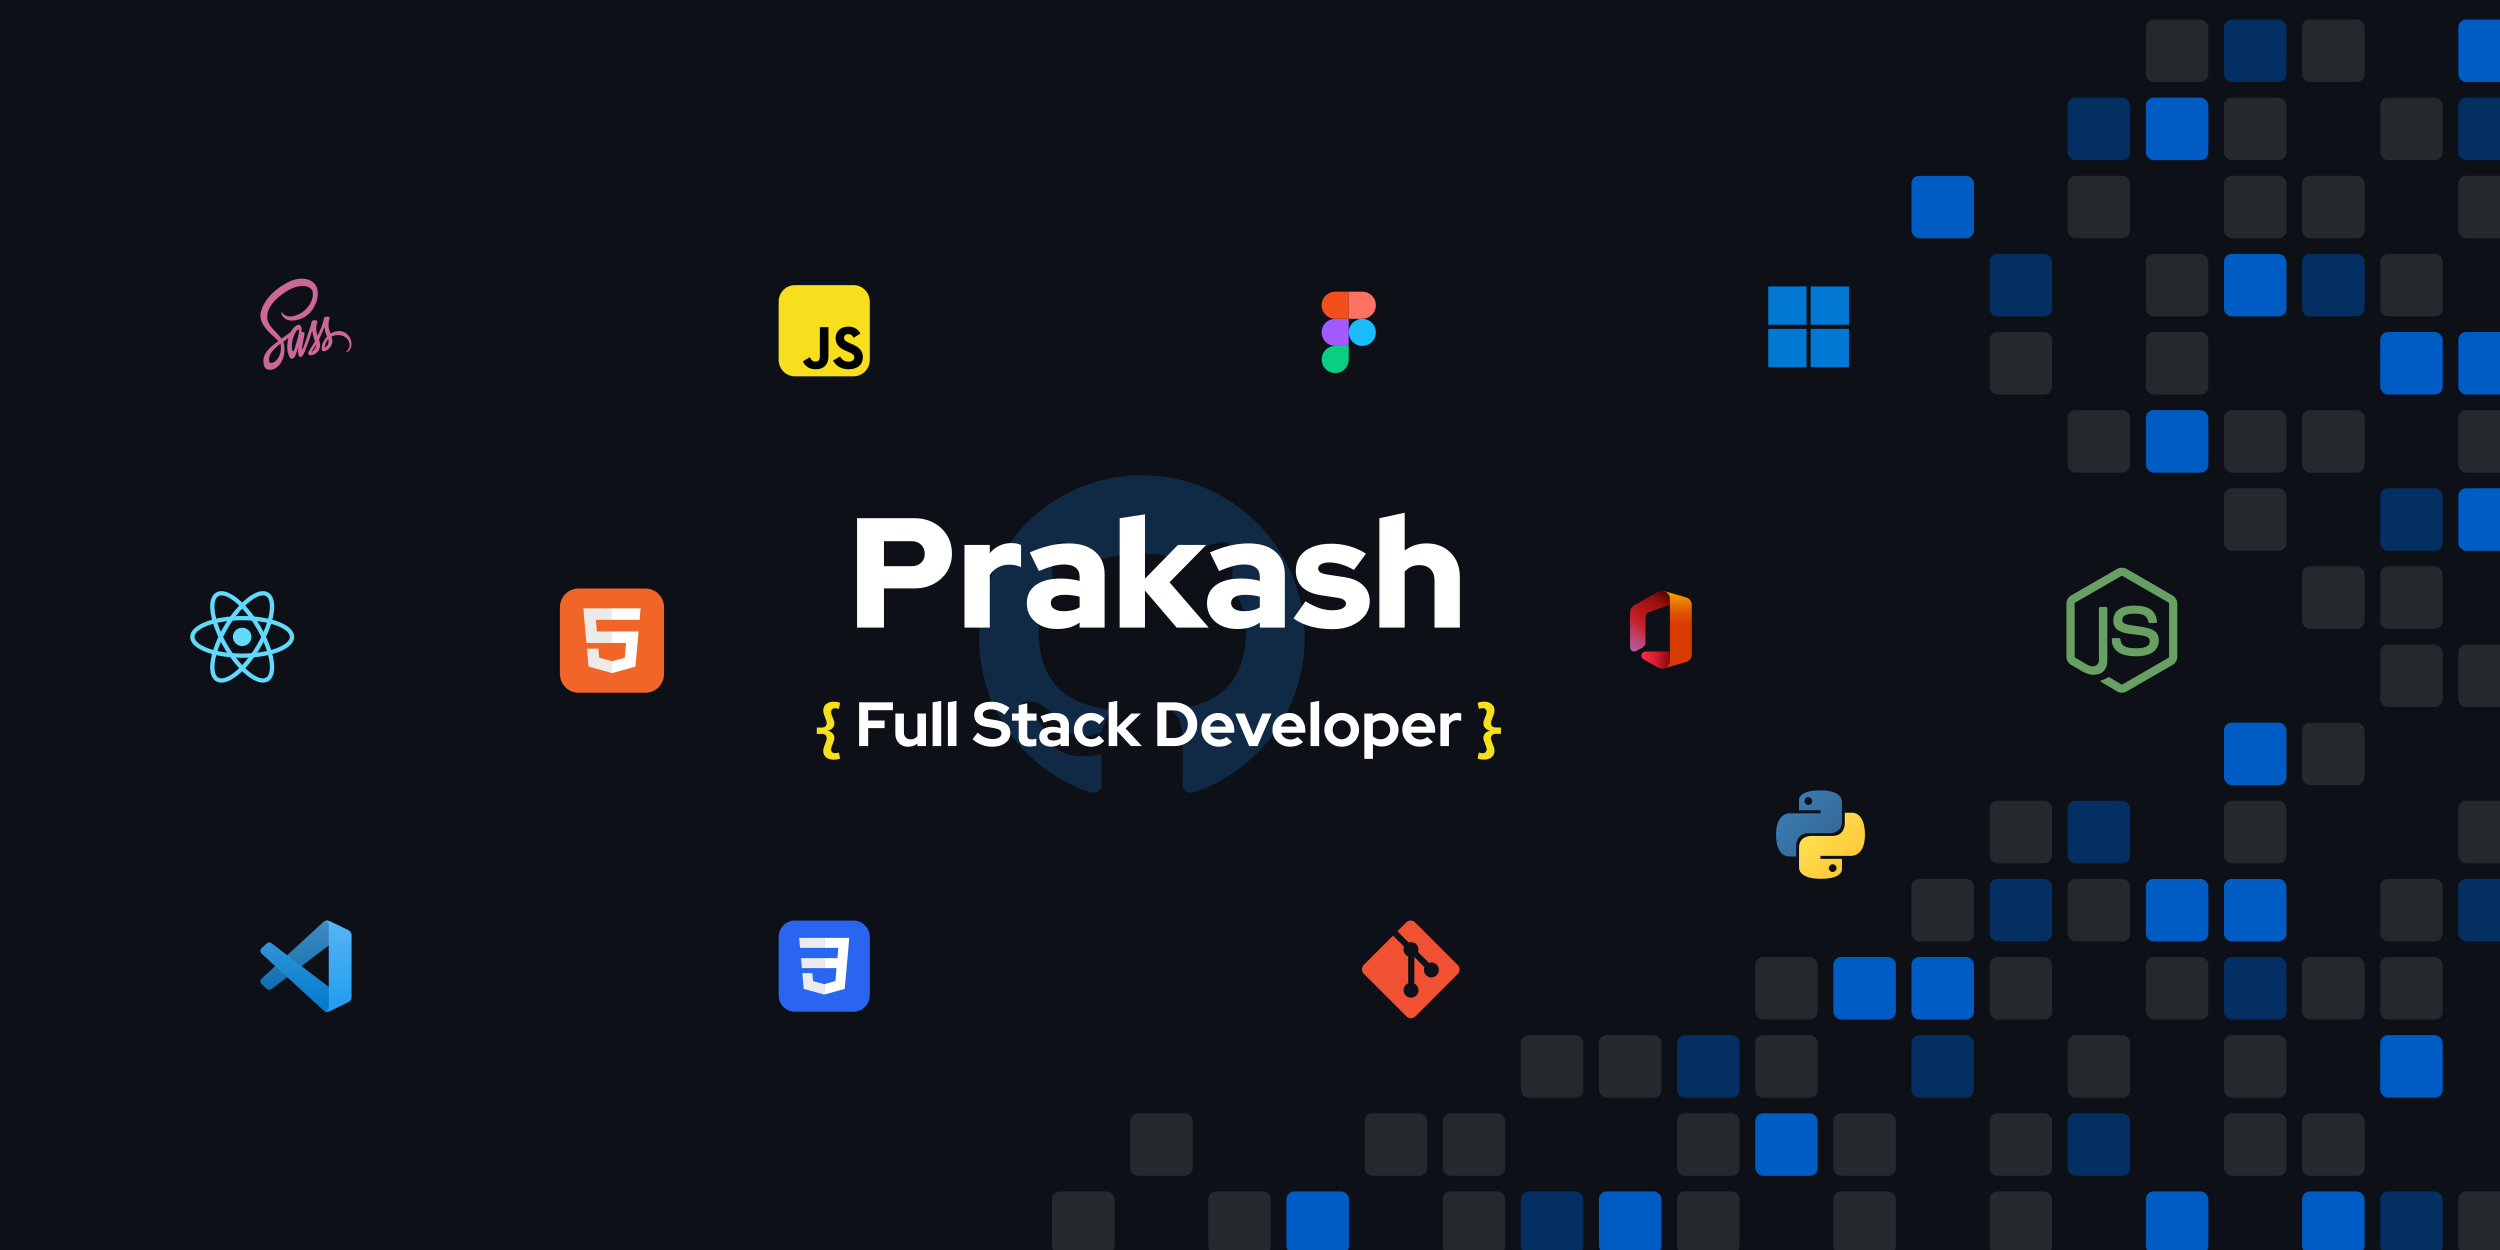 <svg width="1920" height="960" viewBox="0 0 1920 960" fill="none" xmlns="http://www.w3.org/2000/svg">
<rect width="1920" height="960" fill="#E5E5E5"/>
<g clip-path="url(#clip0_0_1)">
<rect width="1920" height="960" fill="#0D1117"/>
<path fill-rule="evenodd" clip-rule="evenodd" d="M877 365C807.937 365 752 420.937 752 490C752 545.312 787.781 592.031 837.469 608.594C843.719 609.687 846.062 605.937 846.062 602.656C846.062 599.687 845.906 589.844 845.906 579.375C814.5 585.156 806.375 571.719 803.875 564.687C802.469 561.094 796.375 550 791.062 547.031C786.687 544.687 780.437 538.906 790.906 538.75C800.75 538.594 807.781 547.812 810.125 551.562C821.375 570.469 839.344 565.156 846.531 561.875C847.625 553.75 850.906 548.281 854.5 545.156C826.687 542.031 797.625 531.25 797.625 483.437C797.625 469.844 802.469 458.594 810.437 449.844C809.187 446.719 804.812 433.906 811.687 416.719C811.687 416.719 822.156 413.437 846.062 429.531C856.062 426.719 866.688 425.312 877.312 425.312C887.938 425.312 898.562 426.719 908.562 429.531C932.469 413.281 942.938 416.719 942.938 416.719C949.812 433.906 945.437 446.719 944.187 449.844C952.156 458.594 957 469.687 957 483.437C957 531.406 927.781 542.031 899.969 545.156C904.5 549.062 908.406 556.562 908.406 568.281C908.406 585 908.25 598.437 908.25 602.656C908.25 605.937 910.594 609.844 916.844 608.594C966.219 592.031 1002 545.156 1002 490C1002 420.937 946.062 365 877 365Z" fill="#2188FF" fill-opacity="0.2"/>
<rect x="1708" y="15" width="48" height="48" rx="6" fill="#032F62"/>
<rect x="1708" y="75" width="48" height="48" rx="6" fill="#24292E"/>
<rect x="1708" y="135" width="48" height="48" rx="6" fill="#24292E"/>
<rect x="1708" y="195" width="48" height="48" rx="6" fill="#005CC5"/>
<rect x="1408" y="735" width="48" height="48" rx="6" fill="#005CC5"/>
<rect x="1708" y="315" width="48" height="48" rx="6" fill="#24292E"/>
<rect x="1408" y="855" width="48" height="48" rx="6" fill="#24292E"/>
<rect x="1708" y="375" width="48" height="48" rx="6" fill="#24292E"/>
<rect x="1408" y="915" width="48" height="48" rx="6" fill="#24292E"/>
<rect x="1708" y="555" width="48" height="48" rx="6" fill="#005CC5"/>
<rect x="1708" y="615" width="48" height="48" rx="6" fill="#24292E"/>
<rect x="1048" y="855" width="48" height="48" rx="6" fill="#24292E"/>
<rect x="1708" y="675" width="48" height="48" rx="6" fill="#005CC5"/>
<rect x="1708" y="735" width="48" height="48" rx="6" fill="#032F62"/>
<rect x="1708" y="795" width="48" height="48" rx="6" fill="#24292E"/>
<rect x="1708" y="855" width="48" height="48" rx="6" fill="#24292E"/>
<rect x="1468" y="135" width="48" height="48" rx="6" fill="#005CC5"/>
<rect x="1168" y="795" width="48" height="48" rx="6" fill="#24292E"/>
<rect x="1168" y="915" width="48" height="48" rx="6" fill="#032F62"/>
<rect x="1468" y="675" width="48" height="48" rx="6" fill="#24292E"/>
<rect x="808" y="915" width="48" height="48" rx="6" fill="#24292E"/>
<rect x="1468" y="735" width="48" height="48" rx="6" fill="#005CC5"/>
<rect x="1468" y="795" width="48" height="48" rx="6" fill="#032F62"/>
<rect x="1768" y="15" width="48" height="48" rx="6" fill="#24292E"/>
<rect x="1768" y="135" width="48" height="48" rx="6" fill="#24292E"/>
<rect x="1768" y="195" width="48" height="48" rx="6" fill="#032F62"/>
<rect x="1768" y="315" width="48" height="48" rx="6" fill="#24292E"/>
<rect x="1768" y="435" width="48" height="48" rx="6" fill="#24292E"/>
<rect x="1768" y="555" width="48" height="48" rx="6" fill="#24292E"/>
<rect x="1528" y="615" width="48" height="48" rx="6" fill="#24292E"/>
<rect x="1108" y="855" width="48" height="48" rx="6" fill="#24292E"/>
<rect x="1108" y="915" width="48" height="48" rx="6" fill="#24292E"/>
<rect x="1768" y="735" width="48" height="48" rx="6" fill="#24292E"/>
<rect x="1768" y="855" width="48" height="48" rx="6" fill="#24292E"/>
<rect x="1768" y="915" width="48" height="48" rx="6" fill="#005CC5"/>
<rect x="1528" y="195" width="48" height="48" rx="6" fill="#032F62"/>
<rect x="1528" y="255" width="48" height="48" rx="6" fill="#24292E"/>
<rect x="1228" y="795" width="48" height="48" rx="6" fill="#24292E"/>
<rect x="1228" y="915" width="48" height="48" rx="6" fill="#005CC5"/>
<rect x="868" y="855" width="48" height="48" rx="6" fill="#24292E"/>
<rect x="1528" y="675" width="48" height="48" rx="6" fill="#032F62"/>
<rect x="1528" y="735" width="48" height="48" rx="6" fill="#24292E"/>
<rect x="1528" y="855" width="48" height="48" rx="6" fill="#24292E"/>
<rect x="1528" y="915" width="48" height="48" rx="6" fill="#24292E"/>
<rect x="1828" y="75" width="48" height="48" rx="6" fill="#24292E"/>
<rect x="1828" y="195" width="48" height="48" rx="6" fill="#24292E"/>
<rect x="1828" y="255" width="48" height="48" rx="6" fill="#005CC5"/>
<rect x="1828" y="375" width="48" height="48" rx="6" fill="#032F62"/>
<rect x="1828" y="435" width="48" height="48" rx="6" fill="#24292E"/>
<rect x="1828" y="495" width="48" height="48" rx="6" fill="#24292E"/>
<rect x="1828" y="675" width="48" height="48" rx="6" fill="#24292E"/>
<rect x="1828" y="735" width="48" height="48" rx="6" fill="#24292E"/>
<rect x="1828" y="795" width="48" height="48" rx="6" fill="#005CC5"/>
<rect x="1828" y="915" width="48" height="48" rx="6" fill="#032F62"/>
<rect x="1588" y="75" width="48" height="48" rx="6" fill="#032F62"/>
<rect x="1588" y="135" width="48" height="48" rx="6" fill="#24292E"/>
<rect x="1288" y="795" width="48" height="48" rx="6" fill="#032F62"/>
<rect x="1588" y="315" width="48" height="48" rx="6" fill="#24292E"/>
<rect x="1288" y="855" width="48" height="48" rx="6" fill="#24292E"/>
<rect x="1288" y="915" width="48" height="48" rx="6" fill="#24292E"/>
<rect x="1588" y="615" width="48" height="48" rx="6" fill="#032F62"/>
<rect x="1588" y="675" width="48" height="48" rx="6" fill="#24292E"/>
<rect x="928" y="915" width="48" height="48" rx="6" fill="#24292E"/>
<rect x="1588" y="795" width="48" height="48" rx="6" fill="#24292E"/>
<rect x="1588" y="855" width="48" height="48" rx="6" fill="#032F62"/>
<rect x="1888" y="15" width="48" height="48" rx="6" fill="#005CC5"/>
<rect x="1888" y="75" width="48" height="48" rx="6" fill="#032F62"/>
<rect x="1888" y="135" width="48" height="48" rx="6" fill="#24292E"/>
<rect x="1888" y="255" width="48" height="48" rx="6" fill="#005CC5"/>
<rect x="1888" y="315" width="48" height="48" rx="6" fill="#24292E"/>
<rect x="1888" y="375" width="48" height="48" rx="6" fill="#005CC5"/>
<rect x="1888" y="495" width="48" height="48" rx="6" fill="#24292E"/>
<rect x="1888" y="615" width="48" height="48" rx="6" fill="#24292E"/>
<rect x="1888" y="675" width="48" height="48" rx="6" fill="#032F62"/>
<rect x="1888" y="915" width="48" height="48" rx="6" fill="#24292E"/>
<rect x="1648" y="15" width="48" height="48" rx="6" fill="#24292E"/>
<rect x="1648" y="75" width="48" height="48" rx="6" fill="#005CC5"/>
<rect x="1648" y="195" width="48" height="48" rx="6" fill="#24292E"/>
<rect x="1348" y="735" width="48" height="48" rx="6" fill="#24292E"/>
<rect x="1648" y="255" width="48" height="48" rx="6" fill="#24292E"/>
<rect x="1348" y="795" width="48" height="48" rx="6" fill="#24292E"/>
<rect x="1648" y="315" width="48" height="48" rx="6" fill="#005CC5"/>
<rect x="1348" y="855" width="48" height="48" rx="6" fill="#005CC5"/>
<rect x="1648" y="675" width="48" height="48" rx="6" fill="#005CC5"/>
<rect x="988" y="915" width="48" height="48" rx="6" fill="#005CC5"/>
<rect x="1648" y="735" width="48" height="48" rx="6" fill="#24292E"/>
<rect x="1648" y="915" width="48" height="48" rx="6" fill="#005CC5"/>
<g style="mix-blend-mode:multiply" opacity="0.2">
<path d="M1263.68 500.388C1262.99 500.395 1262.31 500.63 1261.76 501.058C1261.21 501.485 1260.82 502.08 1260.64 502.753C1260.46 503.425 1260.51 504.137 1260.78 504.78C1261.04 505.423 1261.51 505.962 1262.11 506.313L1273.33 512.672C1274.25 513.197 1275.3 513.473 1276.36 513.472C1276.93 513.472 1277.5 513.388 1278.05 513.225L1294.93 508.416C1296.18 508.054 1297.29 507.293 1298.08 506.248C1298.87 505.202 1299.3 503.929 1299.3 502.619V500.388H1263.68Z" fill="#000B1D"/>
</g>
<g style="mix-blend-mode:multiply" opacity="0.12">
<path d="M1263.68 500.388C1262.99 500.395 1262.31 500.63 1261.76 501.058C1261.21 501.485 1260.82 502.08 1260.64 502.753C1260.46 503.425 1260.51 504.137 1260.78 504.78C1261.04 505.423 1261.51 505.962 1262.11 506.313L1273.33 512.672C1274.25 513.197 1275.3 513.473 1276.36 513.472C1276.93 513.472 1277.5 513.388 1278.05 513.225L1294.93 508.416C1296.18 508.054 1297.29 507.293 1298.08 506.248C1298.87 505.202 1299.3 503.929 1299.3 502.619V500.388H1263.68Z" fill="#000B1D"/>
</g>
<path d="M1277.98 453.975L1282.51 464.344V500.387L1278.05 513.225L1294.93 508.416C1296.18 508.054 1297.29 507.293 1298.08 506.248C1298.87 505.202 1299.3 503.929 1299.3 502.619V464.581C1299.3 463.268 1298.87 461.99 1298.08 460.942C1297.29 459.894 1296.18 459.133 1294.92 458.774L1277.98 453.975Z" fill="url(#paint0_linear_0_1)"/>
<path d="M1256.58 500.002L1261.52 497.336C1262.2 496.964 1262.76 496.416 1263.15 495.751C1263.55 495.086 1263.75 494.327 1263.75 493.554V474.15C1263.75 473.266 1264.02 472.403 1264.53 471.679C1265.04 470.955 1265.75 470.404 1266.58 470.101L1282.51 464.344V459.969C1282.51 458.613 1282.07 457.295 1281.25 456.213C1280.43 455.132 1279.28 454.346 1277.98 453.975C1277.42 453.816 1276.85 453.736 1276.27 453.738C1275.18 453.741 1274.12 454.023 1273.17 454.558L1254.94 464.956C1254.02 465.482 1253.25 466.244 1252.72 467.163C1252.18 468.082 1251.9 469.127 1251.9 470.19V497.208C1251.9 497.758 1252.04 498.299 1252.31 498.777C1252.58 499.256 1252.97 499.656 1253.44 499.937C1253.92 500.219 1254.45 500.374 1255 500.385C1255.55 500.396 1256.1 500.265 1256.58 500.002Z" fill="url(#paint1_linear_0_1)"/>
<path d="M1282.51 500.388H1263.68C1262.99 500.395 1262.31 500.63 1261.76 501.058C1261.21 501.485 1260.82 502.08 1260.64 502.753C1260.46 503.425 1260.51 504.137 1260.78 504.78C1261.04 505.423 1261.51 505.962 1262.11 506.313L1273.33 512.672C1274.25 513.197 1275.3 513.473 1276.36 513.472C1276.93 513.472 1277.5 513.388 1278.05 513.225C1279.34 512.859 1280.47 512.082 1281.28 511.012C1282.08 509.943 1282.52 508.639 1282.51 507.3V500.388Z" fill="url(#paint2_linear_0_1)"/>
<path d="M1256.58 500.002L1261.52 497.336C1262.2 496.964 1262.76 496.416 1263.15 495.751C1263.55 495.086 1263.75 494.327 1263.75 493.554V474.15C1263.75 473.266 1264.02 472.403 1264.53 471.679C1265.04 470.955 1265.75 470.404 1266.58 470.101L1282.51 464.344V459.969C1282.51 458.613 1282.07 457.295 1281.25 456.213C1280.43 455.132 1279.28 454.346 1277.98 453.975C1277.42 453.816 1276.85 453.736 1276.27 453.738C1275.18 453.741 1274.12 454.023 1273.17 454.558L1254.94 464.956C1254.02 465.482 1253.25 466.244 1252.72 467.163C1252.18 468.082 1251.9 469.127 1251.9 470.19V497.208C1251.9 497.758 1252.04 498.299 1252.31 498.777C1252.58 499.256 1252.97 499.656 1253.44 499.937C1253.92 500.219 1254.45 500.374 1255 500.385C1255.55 500.396 1256.1 500.265 1256.58 500.002Z" fill="url(#paint3_linear_0_1)"/>
<path d="M1282.51 500.388H1263.68C1262.99 500.395 1262.31 500.63 1261.76 501.058C1261.21 501.485 1260.82 502.08 1260.64 502.753C1260.46 503.425 1260.51 504.137 1260.78 504.78C1261.04 505.423 1261.51 505.962 1262.11 506.313L1273.33 512.672C1274.25 513.197 1275.3 513.473 1276.36 513.472C1276.93 513.472 1277.5 513.388 1278.05 513.225C1279.34 512.859 1280.47 512.082 1281.28 511.012C1282.08 509.943 1282.52 508.639 1282.51 507.3V500.388Z" fill="url(#paint4_linear_0_1)"/>
<path d="M1629.6 532C1628.31 532 1627.03 531.663 1625.91 531.014L1614.16 524.061C1612.41 523.08 1613.26 522.733 1613.84 522.533C1616.18 521.714 1616.66 521.529 1619.15 520.112C1619.41 519.962 1619.76 520.015 1620.03 520.173L1629.05 525.527C1629.37 525.703 1629.84 525.703 1630.14 525.527L1665.32 505.222C1665.64 505.037 1665.85 504.658 1665.85 504.271V463.678C1665.85 463.273 1665.64 462.912 1665.31 462.709L1630.15 442.421C1629.82 442.228 1629.39 442.228 1629.06 442.421L1593.91 462.709C1593.57 462.903 1593.35 463.281 1593.35 463.669V504.262C1593.35 504.649 1593.56 505.019 1593.89 505.204L1603.53 510.769C1608.76 513.384 1611.95 510.303 1611.95 507.203V467.138C1611.95 466.566 1612.4 466.126 1612.98 466.126H1617.43C1617.99 466.126 1618.44 466.566 1618.44 467.138V507.221C1618.44 514.195 1614.64 518.201 1608.03 518.201C1605.99 518.201 1604.39 518.201 1599.92 516L1590.69 510.681C1588.41 509.36 1587 506.895 1587 504.262V463.669C1587 461.027 1588.41 458.562 1590.69 457.259L1625.9 436.944C1628.13 435.685 1631.09 435.685 1633.3 436.944L1668.47 457.267C1670.74 458.579 1672.16 461.036 1672.16 463.678V504.271C1672.16 506.904 1670.74 509.36 1668.47 510.681L1633.3 530.995C1632.17 531.647 1630.9 531.982 1629.59 531.982" fill="#689F63"/>
<path d="M1640.46 504.029C1625.07 504.029 1621.84 496.963 1621.84 491.037C1621.84 490.473 1622.3 490.024 1622.86 490.024H1627.4C1627.91 490.024 1628.33 490.39 1628.41 490.886C1629.1 495.515 1631.14 497.851 1640.45 497.851C1647.86 497.851 1651.01 496.176 1651.01 492.244C1651.01 489.981 1650.11 488.299 1638.6 487.172C1628.96 486.221 1623.01 484.099 1623.01 476.394C1623.01 469.297 1629 465.071 1639.03 465.071C1650.29 465.071 1655.87 468.98 1656.58 477.381C1656.6 477.671 1656.5 477.953 1656.3 478.164C1656.11 478.367 1655.84 478.49 1655.56 478.49H1650.99C1650.51 478.49 1650.1 478.155 1650 477.698C1648.9 472.828 1646.24 471.27 1639.01 471.27C1630.92 471.27 1629.98 474.087 1629.98 476.201C1629.98 478.763 1631.09 479.512 1642 480.956C1652.82 482.391 1657.95 484.416 1657.95 492.015C1657.95 499.676 1651.56 504.07 1640.41 504.07L1640.46 504.029Z" fill="#689F63"/>
<path d="M1387.39 220H1358V249.387H1387.39V220Z" fill="#0078D4"/>
<path d="M1420 220H1390.61V249.387H1420V220Z" fill="#0078D4"/>
<path d="M1387.39 252.613H1358V282H1387.39V252.613Z" fill="#0078D4"/>
<path d="M1420 252.613H1390.61V282H1420V252.613Z" fill="#0078D4"/>
<path d="M1397.89 607C1380.56 607 1381.64 614.517 1381.64 614.517L1381.66 622.304H1398.2V624.642H1375.09C1375.09 624.642 1364 623.384 1364 640.874C1364 658.363 1373.68 657.743 1373.68 657.743H1379.46V649.627C1379.46 649.627 1379.15 639.946 1388.99 639.946C1398.82 639.946 1405.39 639.946 1405.39 639.946C1405.39 639.946 1414.61 640.095 1414.61 631.038C1414.61 621.981 1414.61 616.063 1414.61 616.063C1414.61 616.063 1416.01 607 1397.89 607ZM1388.77 612.237C1390.42 612.237 1391.75 613.567 1391.75 615.212C1391.75 616.858 1390.42 618.188 1388.77 618.188C1387.13 618.188 1385.8 616.858 1385.8 615.212C1385.8 613.567 1387.13 612.237 1388.77 612.237Z" fill="url(#paint5_linear_0_1)"/>
<path d="M1398.39 674.923C1415.72 674.923 1414.64 667.406 1414.64 667.406L1414.62 659.619H1398.08V657.281H1421.19C1421.19 657.281 1432.28 658.539 1432.28 641.049C1432.28 623.56 1422.6 624.18 1422.6 624.18H1416.82V632.296C1416.82 632.296 1417.13 641.977 1407.29 641.977C1397.46 641.977 1390.89 641.977 1390.89 641.977C1390.89 641.977 1381.67 641.828 1381.67 650.885C1381.67 659.942 1381.67 665.86 1381.67 665.86C1381.67 665.86 1380.27 674.923 1398.39 674.923ZM1407.51 669.686C1405.86 669.686 1404.53 668.356 1404.53 666.711C1404.53 665.065 1405.86 663.735 1407.51 663.735C1409.15 663.735 1410.48 665.065 1410.48 666.711C1410.48 668.356 1409.15 669.686 1407.51 669.686Z" fill="url(#paint6_linear_0_1)"/>
<path d="M1025.42 286.5C1031.17 286.5 1035.83 281.836 1035.83 276.083V265.667H1025.42C1019.66 265.667 1015 270.33 1015 276.083C1015 281.836 1019.66 286.5 1025.42 286.5Z" fill="#0ACF83"/>
<path d="M1015 255.25C1015 249.497 1019.66 244.833 1025.42 244.833H1035.83V265.667H1025.42C1019.66 265.667 1015 261.003 1015 255.25Z" fill="#A259FF"/>
<path d="M1015 234.417C1015 228.664 1019.66 224 1025.42 224H1035.83V244.833H1025.42C1019.66 244.833 1015 240.17 1015 234.417Z" fill="#F24E1E"/>
<path d="M1035.83 224H1046.25C1052 224 1056.67 228.664 1056.67 234.417C1056.67 240.17 1052 244.833 1046.25 244.833H1035.83V224Z" fill="#FF7262"/>
<path d="M1056.67 255.25C1056.67 261.003 1052 265.667 1046.25 265.667C1040.5 265.667 1035.83 261.003 1035.83 255.25C1035.83 249.497 1040.5 244.833 1046.25 244.833C1052 244.833 1056.67 249.497 1056.67 255.25Z" fill="#1ABCFE"/>
<g clip-path="url(#clip1_0_1)">
<path d="M186 496.166C189.938 496.166 193.13 493.015 193.13 489.128C193.13 485.241 189.938 482.09 186 482.09C182.062 482.09 178.87 485.241 178.87 489.128C178.87 493.015 182.062 496.166 186 496.166Z" fill="#61DAFB"/>
<path fill-rule="evenodd" clip-rule="evenodd" d="M151.863 484.737C150.133 486.278 149.406 487.765 149.406 489.128C149.406 490.492 150.133 491.978 151.863 493.52C153.593 495.061 156.189 496.525 159.54 497.788C166.23 500.309 175.584 501.903 186 501.903C196.416 501.903 205.77 500.309 212.46 497.788C215.811 496.525 218.407 495.061 220.137 493.52C221.867 491.978 222.594 490.492 222.594 489.128C222.594 487.765 221.867 486.278 220.137 484.737C218.407 483.195 215.811 481.732 212.46 480.469C205.77 477.948 196.416 476.354 186 476.354C175.584 476.354 166.23 477.948 159.54 480.469C156.189 481.732 153.593 483.195 151.863 484.737ZM158.351 477.395C165.509 474.697 175.285 473.063 186 473.063C196.715 473.063 206.491 474.697 213.649 477.395C217.222 478.742 220.229 480.385 222.371 482.294C224.513 484.203 225.928 486.51 225.928 489.128C225.928 491.747 224.513 494.053 222.371 495.962C220.229 497.871 217.222 499.515 213.649 500.861C206.491 503.559 196.715 505.193 186 505.193C175.285 505.193 165.509 503.559 158.351 500.861C154.778 499.515 151.771 497.871 149.629 495.962C147.487 494.053 146.072 491.747 146.072 489.128C146.072 486.51 147.487 484.203 149.629 482.294C151.771 480.385 154.778 478.742 158.351 477.395Z" fill="#61DAFB"/>
<path fill-rule="evenodd" clip-rule="evenodd" d="M172.784 457.751C170.567 457.043 168.899 457.165 167.703 457.847C166.507 458.528 165.566 459.893 165.078 462.143C164.591 464.392 164.605 467.344 165.172 470.839C166.305 477.819 169.584 486.612 174.792 495.516C180 504.419 186.075 511.618 191.632 516.076C194.416 518.309 196.998 519.797 199.216 520.505C201.433 521.213 203.101 521.091 204.297 520.41C205.493 519.728 206.434 518.363 206.922 516.114C207.409 513.864 207.395 510.913 206.828 507.417C205.695 500.438 202.416 491.644 197.208 482.741C192 473.838 185.925 466.638 180.368 462.18C177.584 459.947 175.002 458.459 172.784 457.751ZM182.47 459.627C188.416 464.397 194.737 471.936 200.095 481.096C205.453 490.256 208.907 499.429 210.119 506.897C210.724 510.624 210.785 514.016 210.181 516.802C209.578 519.587 208.261 521.95 205.964 523.259C203.666 524.568 200.935 524.513 198.19 523.636C195.444 522.759 192.498 521.011 189.53 518.63C183.584 513.86 177.263 506.32 171.905 497.161C166.547 488.001 163.093 478.827 161.881 471.36C161.276 467.632 161.215 464.24 161.819 461.455C162.422 458.669 163.739 456.307 166.036 454.997C168.334 453.688 171.065 453.744 173.81 454.621C176.556 455.497 179.502 457.246 182.47 459.627Z" fill="#61DAFB"/>
<path fill-rule="evenodd" clip-rule="evenodd" d="M206.922 462.143C206.434 459.893 205.493 458.528 204.297 457.847C203.101 457.165 201.433 457.043 199.216 457.751C196.998 458.459 194.416 459.947 191.632 462.18C186.075 466.638 180 473.837 174.792 482.741C169.584 491.644 166.305 500.438 165.172 507.417C164.605 510.913 164.591 513.864 165.078 516.114C165.566 518.363 166.507 519.728 167.703 520.41C168.899 521.091 170.567 521.213 172.784 520.505C175.002 519.797 177.584 518.309 180.368 516.076C185.925 511.618 192 504.419 197.208 495.515C202.416 486.612 205.695 477.819 206.828 470.839C207.395 467.344 207.409 464.392 206.922 462.143ZM210.119 471.36C208.907 478.827 205.453 488.001 200.095 497.161C194.737 506.32 188.416 513.86 182.47 518.63C179.502 521.011 176.556 522.759 173.81 523.636C171.065 524.513 168.334 524.568 166.036 523.259C163.739 521.95 162.422 519.587 161.819 516.802C161.215 514.016 161.276 510.624 161.881 506.897C163.093 499.429 166.547 490.255 171.905 481.096C177.263 471.936 183.584 464.397 189.53 459.627C192.498 457.246 195.444 455.497 198.19 454.621C200.935 453.744 203.666 453.688 205.964 454.997C208.261 456.307 209.578 458.669 210.181 461.455C210.785 464.24 210.724 467.632 210.119 471.36Z" fill="#61DAFB"/>
</g>
<g clip-path="url(#clip2_0_1)">
<path d="M610.396 707H655.604C657.232 706.998 658.845 707.326 660.35 707.965C661.854 708.603 663.221 709.539 664.373 710.72C665.524 711.901 666.437 713.303 667.06 714.847C667.682 716.39 668.002 718.044 668 719.714V764.286C668.002 765.956 667.682 767.61 667.06 769.153C666.437 770.697 665.524 772.099 664.373 773.28C663.221 774.461 661.854 775.397 660.35 776.035C658.845 776.674 657.232 777.002 655.604 777H610.396C608.768 777.002 607.155 776.674 605.65 776.035C604.146 775.397 602.779 774.461 601.627 773.28C600.476 772.099 599.563 770.697 598.94 769.153C598.318 767.61 597.998 765.956 598 764.286V719.714C597.998 718.044 598.318 716.39 598.94 714.847C599.563 713.303 600.476 711.901 601.627 710.72C602.779 709.539 604.146 708.603 605.65 707.965C607.155 707.326 608.768 706.998 610.396 707Z" fill="#2965F1"/>
<path d="M615.134 735.857L615.823 743.543H633.023V735.857H615.134ZM613.75 720.3L614.449 727.986H633.023V720.3H613.75ZM633.023 755.818L632.989 755.827L624.429 753.516L623.882 747.386H616.166L617.243 759.454L632.988 763.825L633.023 763.815V755.818Z" fill="#EBEBEB"/>
<path d="M650.863 735.857L652.25 720.3H632.997V727.986H643.827L643.127 735.857H632.997V743.543H642.461L641.569 753.511L632.996 755.825V763.821L648.753 759.454L648.869 758.156L650.675 737.921L650.863 735.857Z" fill="white"/>
</g>
<g clip-path="url(#clip3_0_1)">
<path d="M610.396 219H655.604C657.232 218.998 658.845 219.326 660.35 219.965C661.854 220.603 663.221 221.539 664.373 222.72C665.524 223.901 666.437 225.303 667.06 226.847C667.682 228.39 668.002 230.044 668 231.714V276.286C668.002 277.956 667.682 279.61 667.06 281.153C666.437 282.697 665.524 284.099 664.373 285.28C663.221 286.461 661.854 287.397 660.35 288.035C658.845 288.674 657.232 289.002 655.604 289H610.396C608.768 289.002 607.155 288.674 605.65 288.035C604.146 287.397 602.779 286.461 601.627 285.28C600.476 284.099 599.563 282.697 598.94 281.153C598.318 279.61 597.998 277.956 598 276.286V231.714C597.998 230.044 598.318 228.39 598.94 226.847C599.563 225.303 600.476 223.901 601.627 222.72C602.779 221.539 604.146 220.603 605.65 219.965C607.155 219.326 608.768 218.998 610.396 219Z" fill="#F7DF1E"/>
<path d="M645.141 273.772C646.551 276.074 648.386 277.767 651.63 277.767C654.356 277.767 656.097 276.404 656.097 274.522C656.097 272.267 654.308 271.468 651.308 270.156L649.663 269.45C644.917 267.428 641.763 264.894 641.763 259.539C641.763 254.606 645.522 250.85 651.397 250.85C655.579 250.85 658.586 252.306 660.752 256.117L655.63 259.406C654.502 257.383 653.286 256.587 651.397 256.587C649.47 256.587 648.249 257.809 648.249 259.406C648.249 261.379 649.471 262.178 652.293 263.4L653.938 264.104C659.527 266.501 662.682 268.944 662.682 274.438C662.682 280.36 658.03 283.604 651.782 283.604C645.673 283.604 641.727 280.693 639.796 276.878L645.141 273.772ZM621.904 274.342C622.938 276.176 623.878 277.726 626.138 277.726C628.299 277.726 629.662 276.88 629.662 273.592V251.226H636.24V273.681C636.24 280.492 632.247 283.592 626.418 283.592C621.151 283.592 618.101 280.867 616.55 277.584L621.904 274.342Z" fill="black"/>
</g>
<g clip-path="url(#clip4_0_1)">
<path d="M444.167 452H495.833C497.694 451.998 499.537 452.373 501.257 453.102C502.976 453.832 504.539 454.902 505.855 456.252C507.17 457.601 508.214 459.204 508.925 460.967C509.637 462.731 510.002 464.621 510 466.53V517.47C510.002 519.379 509.637 521.269 508.925 523.033C508.214 524.796 507.17 526.399 505.855 527.748C504.539 529.098 502.976 530.168 501.257 530.898C499.537 531.627 497.694 532.002 495.833 532H444.167C442.306 532.002 440.463 531.627 438.743 530.898C437.024 530.168 435.461 529.098 434.145 527.748C432.83 526.399 431.786 524.796 431.075 523.033C430.363 521.269 429.998 519.379 430 517.47V466.53C429.998 464.621 430.363 462.731 431.075 460.967C431.786 459.204 432.83 457.601 434.145 456.252C435.461 454.902 437.024 453.832 438.743 453.102C440.463 452.373 442.306 451.998 444.167 452Z" fill="#F16529"/>
<path d="M457.6 475.984H470.026V467.2H448L448.21 469.557L450.369 493.763H470.026V484.979H458.403L457.6 475.984ZM459.58 498.155H450.762L451.992 511.948L469.986 516.942L470.026 516.931V507.792L469.988 507.802L460.205 505.161L459.58 498.155Z" fill="#EBEBEB"/>
<path d="M469.996 493.763H480.813L479.793 505.155L469.996 507.8V516.938L488.004 511.948L488.136 510.463L490.2 487.338L490.414 484.979H469.996V493.763ZM469.996 475.963V475.984H491.214L491.39 474.01L491.79 469.557L492 467.2H469.996V475.963V475.963Z" fill="white"/>
</g>
<g clip-path="url(#clip5_0_1)">
<path d="M260.237 254.234C257.797 254.251 255.675 255.035 253.899 256.194C253.247 254.472 252.596 252.938 252.481 251.813C252.353 250.5 252.2 249.699 252.353 248.131C252.506 246.562 253.196 244.329 253.184 244.158C253.171 243.988 253.03 243.187 251.625 243.169C250.219 243.152 249.005 243.528 248.865 244.022C248.724 244.516 248.456 245.641 248.277 246.801C248.034 248.506 245.465 254.592 243.996 257.78C243.523 256.535 243.114 255.444 243.025 254.575C242.897 253.262 242.744 252.461 242.897 250.892C243.05 249.324 243.74 247.091 243.728 246.92C243.715 246.75 243.574 245.948 242.169 245.931C240.763 245.914 239.549 246.289 239.409 246.784C239.268 247.278 239.115 248.437 238.821 249.563C238.527 250.688 235.115 260.848 234.22 263.474C233.76 264.821 233.364 265.895 233.083 266.628C233.083 266.628 233.07 266.679 233.032 266.764C232.789 267.395 232.649 267.736 232.649 267.736C232.649 267.736 232.649 267.736 232.649 267.753C232.457 268.213 232.253 268.64 232.15 268.64C232.074 268.64 231.933 267.412 232.176 265.741C232.687 262.212 233.901 256.723 233.888 256.535C233.888 256.433 234.118 255.478 233.096 254.984C232.099 254.49 231.741 255.308 231.652 255.308C231.563 255.308 231.499 255.598 231.499 255.598C231.499 255.598 232.61 249.426 229.377 249.426C227.358 249.426 224.573 252.376 223.193 255.035C222.324 255.666 220.471 257.013 218.49 258.462C217.736 259.024 216.957 259.587 216.229 260.115C216.177 260.047 216.126 259.962 216.075 259.894C212.165 254.319 204.932 250.381 205.239 242.897C205.354 240.169 206.057 233.009 219.129 224.314C229.889 217.239 238.45 219.2 239.932 223.547C242.054 229.753 235.345 241.277 224.228 242.948C219.985 243.579 217.762 241.396 217.2 240.578C216.612 239.726 216.522 239.675 216.305 239.845C215.947 240.101 216.177 240.868 216.305 241.311C216.637 242.471 218.005 244.516 220.318 245.522C222.362 246.409 227.333 246.903 233.352 243.8C240.086 240.322 245.35 230.656 243.804 222.558C242.258 214.341 232.035 211.63 222.362 216.216C216.612 218.944 210.376 223.24 205.891 228.832C200.562 235.481 199.719 241.26 200.064 243.681C201.303 252.273 210.184 257.865 213.737 262.008C213.558 262.144 213.392 262.263 213.251 262.366C211.475 263.542 204.702 268.264 203.016 273.26C201.099 278.92 203.322 282.977 204.792 283.523C209.354 285.21 214.043 282.176 216.561 277.164C219.078 272.151 218.771 265.639 217.609 262.656C217.596 262.622 217.583 262.587 217.557 262.553C218.017 262.195 218.49 261.82 218.95 261.462C219.858 260.746 220.752 260.081 221.519 259.536C221.084 261.121 220.765 263.014 220.611 265.741C220.42 268.946 221.404 273.106 222.694 274.743C223.269 275.459 223.947 275.476 224.381 275.476C225.889 275.476 226.566 273.805 227.32 271.828C228.24 269.407 229.071 266.594 229.071 266.594C229.071 266.594 228.036 274.197 230.847 274.197C231.869 274.197 232.904 272.424 233.364 271.521C233.364 271.538 233.364 271.538 233.364 271.538C233.364 271.538 233.39 271.487 233.441 271.367C233.543 271.146 233.607 271.009 233.607 271.009C233.607 271.009 233.607 270.992 233.607 270.975C234.016 270.02 234.936 267.855 236.303 264.258C238.067 259.621 239.766 253.825 239.766 253.825C239.766 253.825 239.92 255.24 240.444 257.592C240.75 258.973 241.389 260.49 241.9 261.957C241.491 262.724 241.236 263.15 241.236 263.15C241.236 263.15 241.236 263.15 241.249 263.167C240.916 263.747 240.559 264.377 240.162 264.991C238.77 267.207 237.108 269.748 236.878 270.481C236.61 271.35 236.674 271.981 237.185 272.492C237.556 272.867 238.22 272.919 238.897 272.867C240.15 272.748 241.031 272.339 241.466 272.083C242.143 271.759 242.935 271.265 243.676 270.532C245.044 269.185 245.874 267.259 245.798 264.718C245.759 263.32 245.414 261.923 244.993 260.61C245.12 260.371 245.235 260.132 245.363 259.894C247.523 255.683 249.197 251.063 249.197 251.063C249.197 251.063 249.35 252.478 249.874 254.83C250.13 256.024 250.653 257.32 251.114 258.581C249.082 260.78 247.829 263.338 247.382 265.008C246.577 268.111 247.203 269.509 248.392 269.833C248.928 269.986 249.695 269.645 250.257 269.321C250.973 269.015 251.816 268.486 252.621 267.702C253.989 266.355 255.305 264.48 255.228 261.94C255.19 260.78 254.96 259.638 254.64 258.53C256.365 257.575 258.589 257.047 261.426 257.49C267.508 258.445 268.709 263.508 268.479 265.639C268.249 267.77 266.971 268.929 266.55 269.287C266.128 269.645 265.988 269.765 266.026 270.02C266.077 270.395 266.281 270.378 266.639 270.31C267.138 270.191 269.834 268.588 269.949 264.667C270.141 259.655 266.563 254.183 260.237 254.234ZM213.315 275.339C211.296 278.272 208.485 279.38 207.271 278.442C205.967 277.436 206.479 273.106 208.958 270.003C210.465 268.111 212.408 266.355 213.698 265.281C213.992 265.042 214.427 264.701 214.951 264.275C215.04 264.207 215.091 264.173 215.091 264.173C215.193 264.088 215.296 264.002 215.398 263.917C216.305 268.35 215.436 272.254 213.315 275.339ZM228.01 262.008C227.307 264.292 225.838 270.14 224.943 269.816C224.177 269.543 223.704 265.111 224.79 260.729C225.34 258.53 226.502 255.905 227.18 254.882C228.279 253.245 229.492 252.699 229.786 253.364C230.157 254.234 228.445 260.576 228.01 262.008ZM240.137 269.748C239.843 269.952 239.562 270.089 239.434 269.986C239.345 269.918 239.562 269.645 239.562 269.645C239.562 269.645 241.082 267.463 241.683 266.474C242.028 265.895 242.437 265.213 242.871 264.446C242.871 264.514 242.871 264.599 242.871 264.667C242.871 267.276 240.98 269.032 240.137 269.748ZM249.491 266.901C249.273 266.696 249.312 266.014 250.04 263.883C250.321 263.048 250.986 261.65 252.123 260.303C252.251 260.848 252.34 261.377 252.327 261.871C252.315 265.162 250.551 266.389 249.491 266.901Z" fill="#CD6799"/>
</g>
<path d="M1119.59 741.16L1086.84 708.415C1084.95 706.528 1081.9 706.528 1080.01 708.415L1073.21 715.215L1081.83 723.841C1083.84 723.164 1086.14 723.618 1087.74 725.216C1089.34 726.823 1089.79 729.141 1089.1 731.153L1097.41 739.467C1099.42 738.774 1101.74 739.222 1103.35 740.83C1105.59 743.075 1105.59 746.712 1103.35 748.958C1101.1 751.204 1097.47 751.204 1095.22 748.958C1093.53 747.268 1093.11 744.787 1093.97 742.707L1086.22 734.954L1086.22 755.357C1086.76 755.628 1087.28 755.989 1087.74 756.443C1089.98 758.688 1089.98 762.324 1087.74 764.573C1085.49 766.817 1081.85 766.817 1079.61 764.573C1077.36 762.325 1077.36 758.688 1079.61 756.443C1080.16 755.89 1080.81 755.47 1081.49 755.189V734.597C1080.8 734.317 1080.16 733.901 1079.61 733.343C1077.91 731.644 1077.5 729.148 1078.37 727.06L1069.87 718.556L1047.41 741.008C1045.53 742.896 1045.53 745.954 1047.41 747.84L1080.16 780.585C1082.05 782.472 1085.1 782.472 1086.99 780.585L1119.59 747.995C1121.47 746.108 1121.47 743.049 1119.59 741.162" fill="#F05133"/>
<path d="M267.525 714.415L253.11 707.435C251.442 706.627 249.448 706.967 248.138 708.284L200.951 751.557C199.682 752.721 199.683 754.731 200.954 755.893L204.809 759.417C205.848 760.367 207.412 760.437 208.531 759.584L265.355 716.226C267.262 714.771 270 716.139 270 718.546V718.377C270 716.688 269.038 715.148 267.525 714.415Z" fill="#0065A9"/>
<g filter="url(#filter0_d_0_1)">
<path d="M267.524 769.585L253.11 776.565C251.442 777.373 249.448 777.032 248.138 775.715L200.951 732.442C199.682 731.278 199.683 729.269 200.954 728.107L204.808 724.582C205.848 723.632 207.412 723.562 208.531 724.416L265.355 767.774C267.262 769.228 270 767.861 270 765.454V765.622C270 767.312 269.038 768.852 267.524 769.585Z" fill="#007ACC"/>
</g>
<g filter="url(#filter1_d_0_1)">
<path d="M253.111 776.567C251.442 777.374 249.448 777.032 248.138 775.715C249.752 777.338 252.511 776.189 252.511 773.894V710.106C252.511 707.811 249.752 706.662 248.138 708.284C249.448 706.967 251.442 706.626 253.111 707.433L267.523 714.404C269.037 715.137 270 716.677 270 718.367V765.633C270 767.323 269.037 768.863 267.522 769.596L253.111 776.567Z" fill="#1F9CF0"/>
</g>
<g style="mix-blend-mode:overlay" opacity="0.25">
<path style="mix-blend-mode:overlay" fill-rule="evenodd" clip-rule="evenodd" d="M249.608 776.701C250.71 777.133 251.966 777.105 253.078 776.567L267.482 769.596C268.995 768.864 269.957 767.323 269.957 765.633V718.368C269.957 716.677 268.995 715.137 267.482 714.404L253.078 707.433C251.619 706.727 249.911 706.9 248.63 707.837C248.447 707.971 248.273 708.12 248.109 708.285L220.536 733.586L208.526 724.416C207.408 723.562 205.844 723.633 204.806 724.582L200.954 728.107C199.683 729.269 199.682 731.279 200.95 732.443L211.366 742L200.95 751.558C199.682 752.721 199.683 754.731 200.954 755.893L204.806 759.418C205.844 760.368 207.408 760.438 208.526 759.584L220.536 750.414L248.109 775.715C248.545 776.154 249.057 776.485 249.608 776.701ZM252.479 726.027L231.557 742L252.479 757.973V726.027Z" fill="url(#paint7_linear_0_1)"/>
</g>
<path d="M658.245 482V398H702.525C708.045 398 712.925 399.2 717.165 401.6C721.485 403.92 724.885 407.12 727.365 411.2C729.845 415.28 731.085 419.96 731.085 425.24C731.085 430.28 729.845 434.84 727.365 438.92C724.885 442.92 721.485 446.08 717.165 448.4C712.845 450.72 707.965 451.88 702.525 451.88H678.885V482H658.245ZM678.885 434.84H700.125C703.165 434.84 705.605 433.96 707.445 432.2C709.285 430.44 710.205 428.16 710.205 425.36C710.205 422.48 709.285 420.16 707.445 418.4C705.605 416.56 703.165 415.64 700.125 415.64H678.885V434.84ZM740.723 482V418.52H760.163V424.88C762.243 422.32 764.683 420.4 767.483 419.12C770.283 417.76 773.403 417.08 776.843 417.08C780.283 417.16 782.723 417.68 784.163 418.64V435.56C782.883 434.92 781.443 434.44 779.843 434.12C778.243 433.8 776.603 433.64 774.923 433.64C771.883 433.64 769.043 434.36 766.403 435.8C763.843 437.16 761.763 439.12 760.163 441.68V482H740.723ZM811.628 483.08C807.148 483.08 803.148 482.24 799.628 480.56C796.188 478.88 793.468 476.56 791.468 473.6C789.548 470.64 788.588 467.24 788.588 463.4C788.588 457.32 790.868 452.64 795.428 449.36C800.068 446 806.508 444.32 814.748 444.32C819.708 444.32 824.508 444.92 829.148 446.12V443C829.148 439.8 828.108 437.44 826.028 435.92C824.028 434.32 821.028 433.52 817.028 433.52C814.548 433.52 811.748 433.92 808.628 434.72C805.588 435.52 801.988 436.8 797.828 438.56L790.868 424.28C796.068 421.96 801.068 420.24 805.868 419.12C810.748 417.92 815.628 417.32 820.508 417.32C829.308 417.32 836.148 419.44 841.028 423.68C845.908 427.84 848.348 433.72 848.348 441.32V482H829.148V478.16C826.588 479.92 823.868 481.2 820.988 482C818.188 482.72 815.068 483.08 811.628 483.08ZM807.068 463.04C807.068 465.04 807.948 466.6 809.708 467.72C811.468 468.84 813.908 469.4 817.028 469.4C819.348 469.4 821.508 469.16 823.508 468.68C825.588 468.2 827.468 467.44 829.148 466.4V458.24C827.308 457.76 825.428 457.4 823.508 457.16C821.588 456.92 819.628 456.8 817.628 456.8C814.268 456.8 811.668 457.36 809.828 458.48C807.988 459.52 807.068 461.04 807.068 463.04ZM859.902 482V398L879.342 395V444.44L904.662 418.52H926.382L898.182 447.2L928.302 482H903.702L879.342 453.56V482H859.902ZM950.026 483.08C945.546 483.08 941.546 482.24 938.026 480.56C934.586 478.88 931.866 476.56 929.866 473.6C927.946 470.64 926.986 467.24 926.986 463.4C926.986 457.32 929.266 452.64 933.826 449.36C938.466 446 944.906 444.32 953.146 444.32C958.106 444.32 962.906 444.92 967.546 446.12V443C967.546 439.8 966.506 437.44 964.426 435.92C962.426 434.32 959.426 433.52 955.426 433.52C952.946 433.52 950.146 433.92 947.026 434.72C943.986 435.52 940.386 436.8 936.226 438.56L929.266 424.28C934.466 421.96 939.466 420.24 944.266 419.12C949.146 417.92 954.026 417.32 958.906 417.32C967.706 417.32 974.546 419.44 979.426 423.68C984.306 427.84 986.746 433.72 986.746 441.32V482H967.546V478.16C964.986 479.92 962.266 481.2 959.386 482C956.586 482.72 953.466 483.08 950.026 483.08ZM945.466 463.04C945.466 465.04 946.346 466.6 948.106 467.72C949.866 468.84 952.306 469.4 955.426 469.4C957.746 469.4 959.906 469.16 961.906 468.68C963.986 468.2 965.866 467.44 967.546 466.4V458.24C965.706 457.76 963.826 457.4 961.906 457.16C959.986 456.92 958.026 456.8 956.026 456.8C952.666 456.8 950.066 457.36 948.226 458.48C946.386 459.52 945.466 461.04 945.466 463.04ZM1023.38 483.2C1017.38 483.2 1011.82 482.52 1006.7 481.16C1001.58 479.72 997.141 477.64 993.381 474.92L1002.62 461.84C1006.62 464.24 1010.26 466 1013.54 467.12C1016.82 468.16 1020.06 468.68 1023.26 468.68C1026.46 468.68 1028.98 468.24 1030.82 467.36C1032.74 466.4 1033.7 465.16 1033.7 463.64C1033.7 462.44 1033.18 461.48 1032.14 460.76C1031.1 459.96 1029.46 459.4 1027.22 459.08L1014.62 457.16C1008.3 456.2 1003.46 454.12 1000.1 450.92C996.821 447.64 995.181 443.4 995.181 438.2C995.181 433.88 996.261 430.2 998.421 427.16C1000.66 424.04 1003.82 421.68 1007.9 420.08C1011.98 418.4 1016.86 417.56 1022.54 417.56C1027.18 417.56 1031.78 418.2 1036.34 419.48C1040.9 420.76 1045.14 422.68 1049.06 425.24L1039.82 437.72C1036.38 435.72 1033.1 434.28 1029.98 433.4C1026.86 432.44 1023.74 431.96 1020.62 431.96C1018.14 431.96 1016.14 432.4 1014.62 433.28C1013.1 434.08 1012.34 435.16 1012.34 436.52C1012.34 437.8 1012.9 438.84 1014.02 439.64C1015.14 440.36 1017.06 440.92 1019.78 441.32L1032.38 443.24C1038.62 444.12 1043.42 446.2 1046.78 449.48C1050.22 452.68 1051.94 456.76 1051.94 461.72C1051.94 465.88 1050.7 469.56 1048.22 472.76C1045.74 475.96 1042.34 478.52 1038.02 480.44C1033.78 482.28 1028.9 483.2 1023.38 483.2ZM1059.36 482V398L1078.8 393.8V422.84C1083.6 419.16 1089.28 417.32 1095.84 417.32C1100.8 417.32 1105.16 418.4 1108.92 420.56C1112.76 422.72 1115.76 425.72 1117.92 429.56C1120.08 433.4 1121.16 437.84 1121.16 442.88V482H1101.72V445.52C1101.72 442 1100.68 439.2 1098.6 437.12C1096.52 435.04 1093.72 434 1090.2 434C1087.72 434 1085.52 434.44 1083.6 435.32C1081.76 436.2 1080.16 437.44 1078.8 439.04V482H1059.36Z" fill="white"/>
<path d="M640.459 583.464C638.315 583.464 636.555 583.032 635.179 582.168C633.803 581.304 632.907 580.12 632.491 578.616C632.075 577.112 632.203 575.4 632.875 573.48L634.507 569.112C635.083 567.544 635.067 566.248 634.459 565.224C633.883 564.168 632.827 563.64 631.291 563.64H627.307V558.744H631.291C632.827 558.744 633.883 558.232 634.459 557.208C635.067 556.152 635.083 554.84 634.507 553.272L632.875 548.904C632.203 546.984 632.075 545.272 632.491 543.768C632.907 542.264 633.803 541.08 635.179 540.216C636.555 539.352 638.315 538.92 640.459 538.92C641.291 538.92 642.091 538.984 642.859 539.112C643.627 539.24 644.411 539.448 645.211 539.736L644.251 544.44C643.771 544.28 643.275 544.152 642.763 544.056C642.283 543.96 641.771 543.912 641.227 543.912C639.979 543.944 639.115 544.408 638.635 545.304C638.155 546.2 638.155 547.32 638.635 548.664L640.411 553.464C641.051 555.288 640.923 556.92 640.027 558.36C639.131 559.8 637.691 560.744 635.707 561.192C637.691 561.64 639.131 562.584 640.027 564.024C640.923 565.464 641.051 567.096 640.411 568.92L638.635 573.72C638.155 575.064 638.155 576.184 638.635 577.08C639.115 577.976 639.979 578.44 641.227 578.472C641.771 578.472 642.283 578.424 642.763 578.328C643.275 578.232 643.771 578.104 644.251 577.944L645.211 582.648C644.411 582.936 643.627 583.144 642.859 583.272C642.091 583.4 641.291 583.464 640.459 583.464ZM1139.55 538.872C1141.7 538.872 1143.46 539.304 1144.83 540.168C1146.21 541.032 1147.11 542.216 1147.52 543.72C1147.94 545.224 1147.81 546.936 1147.14 548.856L1145.51 553.224C1144.93 554.792 1144.93 556.104 1145.51 557.16C1146.11 558.184 1147.19 558.696 1148.72 558.696H1152.71V563.592H1148.72C1147.19 563.592 1146.11 564.12 1145.51 565.176C1144.93 566.2 1144.93 567.496 1145.51 569.064L1147.14 573.432C1147.81 575.352 1147.94 577.064 1147.52 578.568C1147.11 580.072 1146.21 581.256 1144.83 582.12C1143.46 582.984 1141.7 583.416 1139.55 583.416C1138.72 583.416 1137.92 583.352 1137.15 583.224C1136.39 583.096 1135.6 582.888 1134.8 582.6L1135.76 577.896C1136.24 578.056 1136.72 578.184 1137.2 578.28C1137.71 578.376 1138.24 578.424 1138.79 578.424C1140.03 578.392 1140.9 577.928 1141.38 577.032C1141.86 576.136 1141.86 575.016 1141.38 573.672L1139.6 568.872C1138.96 567.048 1139.09 565.416 1139.99 563.976C1140.88 562.536 1142.32 561.592 1144.31 561.144C1142.32 560.696 1140.88 559.752 1139.99 558.312C1139.09 556.872 1138.96 555.24 1139.6 553.416L1141.38 548.616C1141.86 547.272 1141.86 546.152 1141.38 545.256C1140.9 544.36 1140.03 543.896 1138.79 543.864C1138.24 543.864 1137.71 543.912 1137.2 544.008C1136.72 544.104 1136.24 544.232 1135.76 544.392L1134.8 539.688C1135.6 539.4 1136.39 539.192 1137.15 539.064C1137.92 538.936 1138.72 538.872 1139.55 538.872Z" fill="#F7DF1E"/>
<path d="M659.797 573V539.4H685.765V545.448H666.757V553.368H679.381V559.224H666.757V573H659.797ZM697.515 573.48C695.595 573.48 693.883 573.064 692.379 572.232C690.907 571.368 689.739 570.184 688.875 568.68C688.043 567.176 687.627 565.448 687.627 563.496V547.992H694.203V562.536C694.203 564.136 694.667 565.416 695.595 566.376C696.555 567.336 697.835 567.816 699.435 567.816C700.523 567.816 701.499 567.608 702.363 567.192C703.259 566.744 703.995 566.12 704.571 565.32V547.992H711.147V573H704.571V570.984C702.651 572.648 700.299 573.48 697.515 573.48ZM716.272 573V539.4L722.848 538.296V573H716.272ZM727.99 573V539.4L734.566 538.296V573H727.99ZM761.797 573.48C759.077 573.48 756.421 572.984 753.829 571.992C751.237 570.968 748.933 569.528 746.917 567.672L750.901 562.68C752.853 564.408 754.725 565.656 756.517 566.424C758.341 567.192 760.261 567.576 762.277 567.576C763.685 567.576 764.901 567.416 765.925 567.096C766.949 566.744 767.733 566.248 768.277 565.608C768.853 564.968 769.141 564.216 769.141 563.352C769.141 562.2 768.725 561.32 767.893 560.712C767.061 560.072 765.637 559.576 763.621 559.224L756.949 558.072C754.101 557.592 751.925 556.584 750.421 555.048C748.949 553.512 748.213 551.528 748.213 549.096C748.213 547.016 748.741 545.208 749.797 543.672C750.885 542.136 752.405 540.968 754.357 540.168C756.341 539.336 758.693 538.92 761.413 538.92C763.877 538.92 766.325 539.336 768.757 540.168C771.221 541 773.397 542.152 775.285 543.624L771.541 548.808C768.021 546.12 764.485 544.776 760.933 544.776C759.685 544.776 758.597 544.936 757.669 545.256C756.741 545.576 756.021 546.024 755.509 546.6C755.029 547.144 754.789 547.8 754.789 548.568C754.789 549.592 755.157 550.392 755.893 550.968C756.629 551.512 757.861 551.928 759.589 552.216L765.925 553.272C769.285 553.816 771.797 554.888 773.461 556.488C775.125 558.056 775.957 560.136 775.957 562.728C775.957 564.904 775.381 566.808 774.229 568.44C773.077 570.04 771.429 571.288 769.285 572.184C767.173 573.048 764.677 573.48 761.797 573.48ZM790.8 573.384C788.016 573.384 785.904 572.76 784.464 571.512C783.056 570.232 782.352 568.376 782.352 565.944V553.464H777.216V547.992H782.352V541.608L788.928 540.12V547.992H796.08V553.464H788.928V564.6C788.928 565.752 789.184 566.584 789.696 567.096C790.208 567.576 791.104 567.816 792.384 567.816C793.024 567.816 793.6 567.784 794.112 567.72C794.656 567.624 795.248 567.464 795.888 567.24V572.664C795.216 572.888 794.368 573.064 793.344 573.192C792.352 573.32 791.504 573.384 790.8 573.384ZM807.255 573.432C805.463 573.432 803.879 573.112 802.503 572.472C801.127 571.8 800.055 570.888 799.287 569.736C798.519 568.584 798.135 567.256 798.135 565.752C798.135 563.352 799.031 561.496 800.823 560.184C802.647 558.84 805.143 558.168 808.311 558.168C810.487 558.168 812.535 558.504 814.455 559.176V557.352C814.455 555.912 814.007 554.824 813.111 554.088C812.215 553.352 810.903 552.984 809.175 552.984C808.119 552.984 806.983 553.16 805.767 553.512C804.551 553.832 803.143 554.344 801.543 555.048L799.143 550.2C801.127 549.304 803.015 548.632 804.807 548.184C806.631 547.736 808.455 547.512 810.279 547.512C813.639 547.512 816.247 548.328 818.103 549.96C819.991 551.56 820.935 553.832 820.935 556.776V573H814.455V571.224C813.431 571.992 812.327 572.552 811.143 572.904C809.959 573.256 808.663 573.432 807.255 573.432ZM804.375 565.608C804.375 566.568 804.791 567.336 805.623 567.912C806.455 568.456 807.559 568.728 808.935 568.728C810.023 568.728 811.031 568.6 811.959 568.344C812.887 568.056 813.719 567.64 814.455 567.096V563.448C813.655 563.128 812.823 562.888 811.959 562.728C811.095 562.568 810.167 562.488 809.175 562.488C807.671 562.488 806.487 562.776 805.623 563.352C804.791 563.896 804.375 564.648 804.375 565.608ZM837.864 573.48C835.4 573.48 833.176 572.92 831.192 571.8C829.208 570.648 827.64 569.096 826.488 567.144C825.336 565.16 824.76 562.952 824.76 560.52C824.76 558.056 825.336 555.848 826.488 553.896C827.64 551.944 829.208 550.392 831.192 549.24C833.176 548.088 835.4 547.512 837.864 547.512C839.848 547.512 841.736 547.896 843.528 548.664C845.352 549.432 846.92 550.536 848.232 551.976L844.2 556.248C843.272 555.224 842.296 554.472 841.272 553.992C840.28 553.48 839.192 553.224 838.008 553.224C836.728 553.224 835.576 553.544 834.552 554.184C833.56 554.824 832.76 555.688 832.152 556.776C831.576 557.864 831.288 559.112 831.288 560.52C831.288 561.864 831.576 563.096 832.152 564.216C832.76 565.304 833.592 566.168 834.648 566.808C835.704 567.416 836.872 567.72 838.152 567.72C839.272 567.72 840.312 567.496 841.272 567.048C842.264 566.568 843.208 565.864 844.104 564.936L848.04 569.064C846.76 570.44 845.224 571.528 843.432 572.328C841.64 573.096 839.784 573.48 837.864 573.48ZM851.459 573V539.4L858.035 538.296V558.504L868.835 547.992H876.275L864.467 559.464L876.995 573H868.595L858.035 561.576V573H851.459ZM895.789 566.808H901.645C903.149 566.808 904.541 566.552 905.821 566.04C907.133 565.496 908.269 564.744 909.229 563.784C910.221 562.824 910.973 561.704 911.485 560.424C912.029 559.144 912.301 557.752 912.301 556.248C912.301 554.744 912.029 553.352 911.485 552.072C910.941 550.76 910.189 549.624 909.229 548.664C908.269 547.704 907.133 546.952 905.821 546.408C904.541 545.864 903.149 545.592 901.645 545.592H895.789V566.808ZM888.829 573V539.4H901.741C904.269 539.4 906.605 539.832 908.749 540.696C910.893 541.528 912.765 542.712 914.365 544.248C915.965 545.784 917.213 547.576 918.109 549.624C919.037 551.672 919.501 553.88 919.501 556.248C919.501 558.648 919.053 560.856 918.157 562.872C917.261 564.888 915.997 566.664 914.365 568.2C912.765 569.704 910.893 570.888 908.749 571.752C906.605 572.584 904.269 573 901.741 573H888.829ZM936.074 573.48C933.578 573.48 931.306 572.904 929.258 571.752C927.242 570.6 925.642 569.048 924.458 567.096C923.274 565.144 922.682 562.952 922.682 560.52C922.682 558.088 923.242 555.896 924.362 553.944C925.514 551.992 927.066 550.44 929.018 549.288C930.97 548.136 933.146 547.56 935.546 547.56C937.946 547.56 940.074 548.152 941.93 549.336C943.786 550.52 945.242 552.12 946.298 554.136C947.386 556.152 947.93 558.44 947.93 561V562.728H929.402C929.69 563.72 930.154 564.616 930.794 565.416C931.466 566.216 932.282 566.84 933.242 567.288C934.234 567.736 935.29 567.96 936.41 567.96C937.53 567.96 938.554 567.784 939.482 567.432C940.442 567.08 941.258 566.584 941.93 565.944L946.25 569.88C944.714 571.128 943.13 572.04 941.498 572.616C939.898 573.192 938.09 573.48 936.074 573.48ZM929.306 558.024H941.45C941.226 557.032 940.81 556.168 940.202 555.432C939.626 554.664 938.922 554.072 938.09 553.656C937.29 553.208 936.394 552.984 935.402 552.984C934.378 552.984 933.45 553.192 932.618 553.608C931.786 554.024 931.082 554.616 930.506 555.384C929.962 556.12 929.562 557 929.306 558.024ZM959.368 573L948.664 547.992H955.816L962.68 564.648L969.496 547.992H976.504L965.752 573H959.368ZM990.637 573.48C988.141 573.48 985.869 572.904 983.821 571.752C981.805 570.6 980.205 569.048 979.021 567.096C977.837 565.144 977.245 562.952 977.245 560.52C977.245 558.088 977.805 555.896 978.925 553.944C980.077 551.992 981.629 550.44 983.581 549.288C985.533 548.136 987.709 547.56 990.109 547.56C992.509 547.56 994.637 548.152 996.493 549.336C998.349 550.52 999.805 552.12 1000.86 554.136C1001.95 556.152 1002.49 558.44 1002.49 561V562.728H983.965C984.253 563.72 984.717 564.616 985.357 565.416C986.029 566.216 986.845 566.84 987.805 567.288C988.797 567.736 989.853 567.96 990.973 567.96C992.093 567.96 993.117 567.784 994.045 567.432C995.005 567.08 995.821 566.584 996.493 565.944L1000.81 569.88C999.277 571.128 997.693 572.04 996.061 572.616C994.461 573.192 992.653 573.48 990.637 573.48ZM983.869 558.024H996.013C995.789 557.032 995.373 556.168 994.765 555.432C994.189 554.664 993.485 554.072 992.653 553.656C991.853 553.208 990.957 552.984 989.965 552.984C988.941 552.984 988.013 553.192 987.181 553.608C986.349 554.024 985.645 554.616 985.069 555.384C984.525 556.12 984.125 557 983.869 558.024ZM1006.52 573V539.4L1013.1 538.296V573H1006.52ZM1030.43 573.48C1027.94 573.48 1025.68 572.904 1023.66 571.752C1021.65 570.6 1020.05 569.048 1018.86 567.096C1017.68 565.144 1017.09 562.952 1017.09 560.52C1017.09 558.088 1017.66 555.896 1018.82 553.944C1020 551.96 1021.6 550.392 1023.62 549.24C1025.66 548.088 1027.94 547.512 1030.43 547.512C1032.93 547.512 1035.18 548.088 1037.2 549.24C1039.25 550.392 1040.85 551.96 1042 553.944C1043.18 555.896 1043.78 558.088 1043.78 560.52C1043.78 562.952 1043.18 565.144 1042 567.096C1040.85 569.048 1039.26 570.6 1037.25 571.752C1035.23 572.904 1032.96 573.48 1030.43 573.48ZM1030.43 567.768C1031.74 567.768 1032.91 567.448 1033.94 566.808C1034.99 566.168 1035.82 565.304 1036.43 564.216C1037.07 563.096 1037.39 561.864 1037.39 560.52C1037.39 559.144 1037.07 557.912 1036.43 556.824C1035.82 555.736 1034.99 554.872 1033.94 554.232C1032.91 553.56 1031.74 553.224 1030.43 553.224C1029.15 553.224 1027.98 553.56 1026.93 554.232C1025.87 554.872 1025.04 555.736 1024.43 556.824C1023.82 557.912 1023.52 559.144 1023.52 560.52C1023.52 561.864 1023.82 563.096 1024.43 564.216C1025.04 565.304 1025.87 566.168 1026.93 566.808C1027.98 567.448 1029.15 567.768 1030.43 567.768ZM1047.82 582.792V547.992H1054.3V550.056C1056.35 548.456 1058.71 547.656 1061.4 547.656C1063.77 547.656 1065.91 548.232 1067.83 549.384C1069.75 550.536 1071.27 552.088 1072.39 554.04C1073.55 555.96 1074.12 558.12 1074.12 560.52C1074.12 562.92 1073.55 565.096 1072.39 567.048C1071.24 568.968 1069.69 570.504 1067.74 571.656C1065.79 572.776 1063.61 573.336 1061.21 573.336C1059.96 573.336 1058.76 573.176 1057.61 572.856C1056.46 572.504 1055.39 572.008 1054.39 571.368V582.792H1047.82ZM1060.35 567.768C1061.72 567.768 1062.95 567.448 1064.04 566.808C1065.16 566.168 1066.04 565.304 1066.68 564.216C1067.32 563.128 1067.64 561.896 1067.64 560.52C1067.64 559.144 1067.32 557.912 1066.68 556.824C1066.04 555.704 1065.16 554.84 1064.04 554.232C1062.95 553.592 1061.72 553.272 1060.35 553.272C1059.13 553.272 1058.01 553.48 1056.99 553.896C1055.99 554.28 1055.13 554.872 1054.39 555.672V565.416C1055.1 566.152 1055.96 566.728 1056.99 567.144C1058.04 567.56 1059.16 567.768 1060.35 567.768ZM1090.34 573.48C1087.84 573.48 1085.57 572.904 1083.52 571.752C1081.51 570.6 1079.91 569.048 1078.72 567.096C1077.54 565.144 1076.95 562.952 1076.95 560.52C1076.95 558.088 1077.51 555.896 1078.63 553.944C1079.78 551.992 1081.33 550.44 1083.28 549.288C1085.24 548.136 1087.41 547.56 1089.81 547.56C1092.21 547.56 1094.34 548.152 1096.2 549.336C1098.05 550.52 1099.51 552.12 1100.56 554.136C1101.65 556.152 1102.2 558.44 1102.2 561V562.728H1083.67C1083.96 563.72 1084.42 564.616 1085.06 565.416C1085.73 566.216 1086.55 566.84 1087.51 567.288C1088.5 567.736 1089.56 567.96 1090.68 567.96C1091.8 567.96 1092.82 567.784 1093.75 567.432C1094.71 567.08 1095.52 566.584 1096.2 565.944L1100.52 569.88C1098.98 571.128 1097.4 572.04 1095.76 572.616C1094.16 573.192 1092.36 573.48 1090.34 573.48ZM1083.57 558.024H1095.72C1095.49 557.032 1095.08 556.168 1094.47 555.432C1093.89 554.664 1093.19 554.072 1092.36 553.656C1091.56 553.208 1090.66 552.984 1089.67 552.984C1088.64 552.984 1087.72 553.192 1086.88 553.608C1086.05 554.024 1085.35 554.616 1084.77 555.384C1084.23 556.12 1083.83 557 1083.57 558.024ZM1106.22 573V547.992H1112.8V550.776C1113.6 549.688 1114.56 548.856 1115.68 548.28C1116.8 547.704 1118.06 547.416 1119.47 547.416C1120.69 547.448 1121.6 547.64 1122.21 547.992V553.752C1121.73 553.528 1121.2 553.368 1120.62 553.272C1120.05 553.144 1119.46 553.08 1118.85 553.08C1117.57 553.08 1116.4 553.4 1115.34 554.04C1114.29 554.68 1113.44 555.592 1112.8 556.776V573H1106.22Z" fill="white"/>
</g>
<defs>
<filter id="filter0_d_0_1" x="191.667" y="715.486" width="86.667" height="69.846" filterUnits="userSpaceOnUse" color-interpolation-filters="sRGB">
<feFlood flood-opacity="0" result="BackgroundImageFix"/>
<feColorMatrix in="SourceAlpha" type="matrix" values="0 0 0 0 0 0 0 0 0 0 0 0 0 0 0 0 0 0 127 0" result="hardAlpha"/>
<feOffset/>
<feGaussianBlur stdDeviation="4.167"/>
<feColorMatrix type="matrix" values="0 0 0 0 0 0 0 0 0 0 0 0 0 0 0 0 0 0 0.25 0"/>
<feBlend mode="overlay" in2="BackgroundImageFix" result="effect1_dropShadow_0_1"/>
<feBlend mode="normal" in="SourceGraphic" in2="effect1_dropShadow_0_1" result="shape"/>
</filter>
<filter id="filter1_d_0_1" x="239.805" y="698.667" width="38.528" height="86.667" filterUnits="userSpaceOnUse" color-interpolation-filters="sRGB">
<feFlood flood-opacity="0" result="BackgroundImageFix"/>
<feColorMatrix in="SourceAlpha" type="matrix" values="0 0 0 0 0 0 0 0 0 0 0 0 0 0 0 0 0 0 127 0" result="hardAlpha"/>
<feOffset/>
<feGaussianBlur stdDeviation="4.167"/>
<feColorMatrix type="matrix" values="0 0 0 0 0 0 0 0 0 0 0 0 0 0 0 0 0 0 0.25 0"/>
<feBlend mode="overlay" in2="BackgroundImageFix" result="effect1_dropShadow_0_1"/>
<feBlend mode="normal" in="SourceGraphic" in2="effect1_dropShadow_0_1" result="shape"/>
</filter>
<linearGradient id="paint0_linear_0_1" x1="1288.64" y1="450.598" x2="1288.64" y2="509.077" gradientUnits="userSpaceOnUse">
<stop stop-color="#FFB900"/>
<stop offset="0.17" stop-color="#EF8400"/>
<stop offset="0.31" stop-color="#E25C01"/>
<stop offset="0.43" stop-color="#DB4401"/>
<stop offset="0.5" stop-color="#D83B01"/>
</linearGradient>
<linearGradient id="paint1_linear_0_1" x1="1278.09" y1="452.662" x2="1247.12" y2="496.882" gradientUnits="userSpaceOnUse">
<stop stop-color="#800600"/>
<stop offset="0.6" stop-color="#C72127"/>
<stop offset="0.73" stop-color="#C13959"/>
<stop offset="0.85" stop-color="#BC4B81"/>
<stop offset="0.94" stop-color="#B95799"/>
<stop offset="1" stop-color="#B85BA2"/>
</linearGradient>
<linearGradient id="paint2_linear_0_1" x1="1262.27" y1="506.935" x2="1302.7" y2="506.935" gradientUnits="userSpaceOnUse">
<stop stop-color="#F32B44"/>
<stop offset="0.6" stop-color="#A4070A"/>
</linearGradient>
<linearGradient id="paint3_linear_0_1" x1="1278.72" y1="451.763" x2="1272.16" y2="461.125" gradientUnits="userSpaceOnUse">
<stop stop-opacity="0.4"/>
<stop offset="1" stop-opacity="0"/>
</linearGradient>
<linearGradient id="paint4_linear_0_1" x1="1289.74" y1="507.843" x2="1271.64" y2="506.263" gradientUnits="userSpaceOnUse">
<stop stop-opacity="0.4"/>
<stop offset="1" stop-opacity="0"/>
</linearGradient>
<linearGradient id="paint5_linear_0_1" x1="1370.56" y1="612.937" x2="1404.32" y2="646.812" gradientUnits="userSpaceOnUse">
<stop stop-color="#387EB8"/>
<stop offset="1" stop-color="#366994"/>
</linearGradient>
<linearGradient id="paint6_linear_0_1" x1="1391.33" y1="634.487" x2="1427.59" y2="669.226" gradientUnits="userSpaceOnUse">
<stop stop-color="#FFE052"/>
<stop offset="1" stop-color="#FFC331"/>
</linearGradient>
<linearGradient id="paint7_linear_0_1" x1="234.979" y1="707" x2="234.979" y2="777" gradientUnits="userSpaceOnUse">
<stop stop-color="white"/>
<stop offset="1" stop-color="white" stop-opacity="0"/>
</linearGradient>
<clipPath id="clip0_0_1">
<rect width="1920" height="960" fill="white"/>
</clipPath>
<clipPath id="clip1_0_1">
<rect width="80" height="70.256" fill="white" transform="translate(146 454)"/>
</clipPath>
<clipPath id="clip2_0_1">
<rect width="70" height="70" fill="white" transform="translate(598 707)"/>
</clipPath>
<clipPath id="clip3_0_1">
<rect width="70" height="70" fill="white" transform="translate(598 219)"/>
</clipPath>
<clipPath id="clip4_0_1">
<rect width="80" height="80" fill="white" transform="translate(430 452)"/>
</clipPath>
<clipPath id="clip5_0_1">
<rect width="70" height="70" fill="white" transform="translate(200 214)"/>
</clipPath>
</defs>
</svg>
